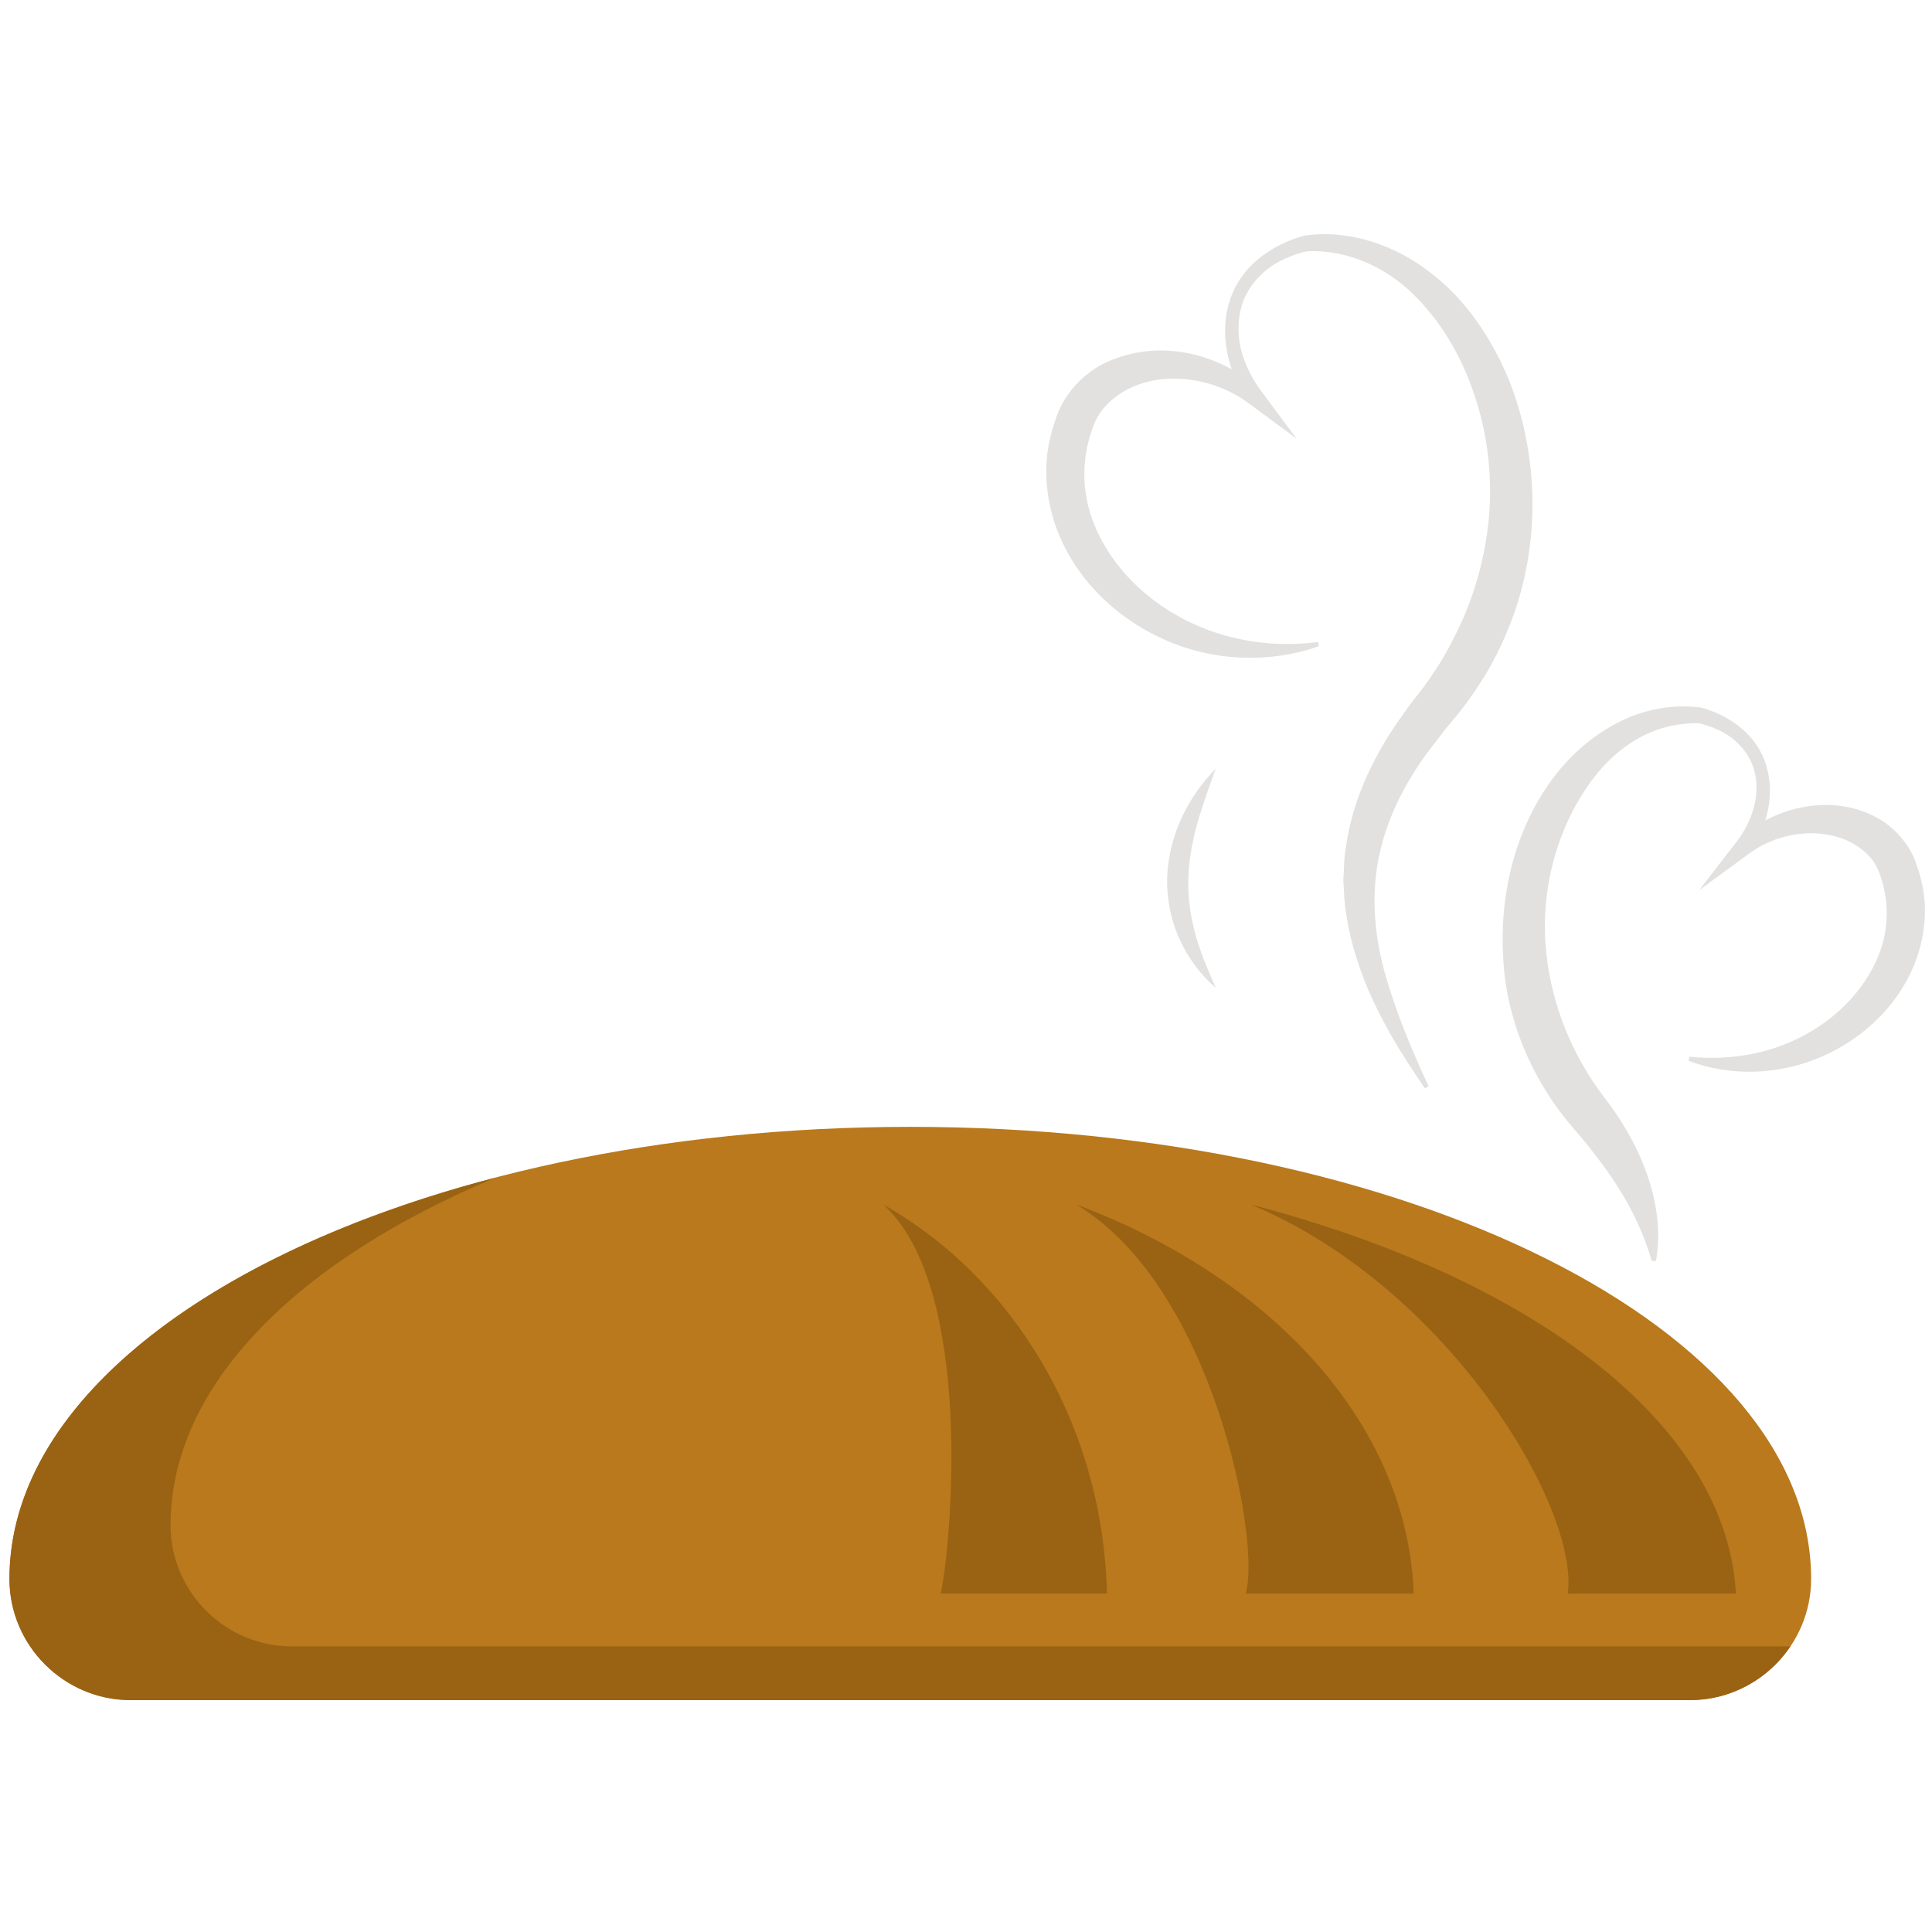 <svg xmlns="http://www.w3.org/2000/svg" xmlns:xlink="http://www.w3.org/1999/xlink" version="1.1" width="256" height="256" viewBox="0 0 256 256" xml:space="preserve">

<defs>
</defs>
<g style="stroke: none; stroke-width: 0; stroke-dasharray: none; stroke-linecap: butt; stroke-linejoin: miter; stroke-miterlimit: 10; fill: none; fill-rule: nonzero; opacity: 1;" transform="translate(1.408 1.408) scale(2.82 2.82)" >
	<path d="M 61.474 29.863 c -2.288 0.813 -4.97 0.729 -7.296 -0.324 c -2.309 -1.035 -4.34 -2.993 -5.155 -5.567 c -0.397 -1.274 -0.493 -2.686 -0.15 -4.002 c 0.078 -0.336 0.178 -0.624 0.296 -0.961 c 0.119 -0.335 0.302 -0.674 0.516 -0.972 c 0.426 -0.605 0.992 -1.093 1.618 -1.424 c 2.563 -1.288 5.527 -0.515 7.384 1.183 l -0.604 0.555 c -0.832 -1.353 -1.314 -3.056 -0.82 -4.65 c 0.231 -0.789 0.72 -1.498 1.35 -2.017 c 0.626 -0.527 1.373 -0.889 2.148 -1.106 l 0.011 -0.003 l 0.046 -0.007 c 2.078 -0.294 4.241 0.449 5.894 1.741 c 1.688 1.286 2.876 3.101 3.683 5.023 c 1.543 3.88 1.504 8.421 -0.261 12.259 c -0.42 0.965 -0.959 1.874 -1.572 2.721 c -0.299 0.434 -0.623 0.834 -0.954 1.222 c -0.35 0.404 -0.572 0.747 -0.876 1.117 c -1.132 1.48 -1.998 3.142 -2.397 4.917 c -0.41 1.773 -0.292 3.674 0.201 5.521 c 0.503 1.847 1.26 3.663 2.093 5.451 l -0.173 0.1 c -1.129 -1.623 -2.174 -3.334 -2.908 -5.231 c -0.348 -0.953 -0.657 -1.941 -0.791 -2.977 c -0.1 -0.513 -0.1 -1.041 -0.135 -1.567 c 0.036 -0.524 0.02 -1.061 0.125 -1.58 c 0.292 -2.114 1.209 -4.074 2.373 -5.783 c 0.292 -0.414 0.62 -0.889 0.902 -1.241 c 0.298 -0.37 0.581 -0.745 0.828 -1.131 c 0.522 -0.763 0.948 -1.58 1.331 -2.413 c 0.748 -1.674 1.195 -3.479 1.312 -5.315 c 0.106 -1.836 -0.143 -3.703 -0.749 -5.446 c -0.59 -1.746 -1.55 -3.381 -2.87 -4.66 c -1.315 -1.274 -3.112 -2.084 -4.989 -1.987 l 0.057 -0.01 c -0.697 0.162 -1.371 0.437 -1.924 0.877 c -0.546 0.44 -0.98 1.027 -1.176 1.704 c -0.195 0.675 -0.19 1.403 -0.017 2.092 c 0.186 0.687 0.514 1.337 0.943 1.914 l 1.659 2.23 l -2.264 -1.675 c -1.797 -1.33 -4.378 -1.55 -6.047 -0.43 c -0.403 0.276 -0.754 0.601 -0.99 0.995 c -0.126 0.196 -0.209 0.397 -0.293 0.624 c -0.075 0.228 -0.17 0.508 -0.222 0.756 c -0.231 1.011 -0.212 2.071 0.074 3.086 c 0.584 2.036 2.129 3.814 4.071 4.92 c 1.945 1.124 4.305 1.584 6.67 1.276 L 61.474 29.863 z" style="stroke: none; stroke-width: 1; stroke-dasharray: none; stroke-linecap: butt; stroke-linejoin: miter; stroke-miterlimit: 10; fill: rgb(226,225,224); fill-rule: nonzero; opacity: 1;" transform=" matrix(1 0 0 1 0 0) " stroke-linecap="round" />
	<path d="M 78.884 49.151 c 2.032 0.212 4.03 -0.189 5.67 -1.162 c 1.638 -0.952 2.927 -2.464 3.411 -4.17 c 0.236 -0.852 0.248 -1.735 0.058 -2.579 c -0.042 -0.206 -0.124 -0.445 -0.185 -0.633 c -0.069 -0.187 -0.133 -0.35 -0.235 -0.51 c -0.189 -0.322 -0.473 -0.59 -0.804 -0.82 c -1.368 -0.929 -3.547 -0.813 -5.085 0.313 l -2.369 1.735 l 1.765 -2.29 c 0.739 -0.959 1.147 -2.231 0.802 -3.387 c -0.165 -0.572 -0.533 -1.067 -0.995 -1.438 c -0.468 -0.371 -1.041 -0.6 -1.632 -0.735 l 0.057 0.01 c -1.239 -0.034 -2.444 0.352 -3.424 1.067 c -0.99 0.703 -1.756 1.686 -2.352 2.741 c -1.183 2.127 -1.676 4.647 -1.401 7.059 c 0.273 2.421 1.201 4.712 2.693 6.683 c 1.634 2.082 2.934 4.967 2.456 7.711 l -0.2 0.011 c -0.744 -2.579 -2.192 -4.525 -3.876 -6.469 c -1.786 -2.145 -2.968 -4.926 -3.105 -7.765 c -0.176 -2.823 0.472 -5.725 2.07 -8.08 c 0.797 -1.17 1.85 -2.188 3.103 -2.875 c 1.242 -0.703 2.71 -1.006 4.102 -0.822 l 0.044 0.006 l 0.014 0.004 c 0.67 0.19 1.315 0.506 1.857 0.964 c 0.546 0.451 0.968 1.067 1.169 1.751 c 0.429 1.382 0.016 2.856 -0.695 4.031 l -0.604 -0.555 c 0.81 -0.743 1.835 -1.287 2.959 -1.506 c 1.117 -0.228 2.354 -0.143 3.464 0.437 c 0.55 0.29 1.052 0.718 1.431 1.252 c 0.189 0.262 0.354 0.563 0.458 0.857 c 0.104 0.297 0.19 0.544 0.259 0.838 c 0.302 1.149 0.214 2.384 -0.134 3.494 c -0.715 2.244 -2.49 3.934 -4.495 4.816 c -2.019 0.892 -4.342 0.958 -6.296 0.209 L 78.884 49.151 z" style="stroke: none; stroke-width: 1; stroke-dasharray: none; stroke-linecap: butt; stroke-linejoin: miter; stroke-miterlimit: 10; fill: rgb(226,225,224); fill-rule: nonzero; opacity: 1;" transform=" matrix(1 0 0 1 0 0) " stroke-linecap="round" />
	<path d="M 56.628 45.919 c -0.716 -0.616 -1.299 -1.397 -1.699 -2.283 c -0.409 -0.882 -0.604 -1.875 -0.589 -2.861 c 0.064 -1.986 0.97 -3.825 2.288 -5.158 c -0.649 1.767 -1.255 3.451 -1.288 5.184 c -0.03 0.861 0.093 1.719 0.32 2.569 C 55.892 44.221 56.244 45.054 56.628 45.919 z" style="stroke: none; stroke-width: 1; stroke-dasharray: none; stroke-linecap: butt; stroke-linejoin: miter; stroke-miterlimit: 10; fill: rgb(226,225,224); fill-rule: nonzero; opacity: 1;" transform=" matrix(1 0 0 1 0 0) " stroke-linecap="round" />
	<path d="M 42.273 52.449 c -23.377 0 -42.328 9.51 -42.328 21.241 c 0 3.132 2.563 5.695 5.695 5.695 h 73.266 c 3.132 0 5.695 -2.563 5.695 -5.695 C 84.602 61.959 65.651 52.449 42.273 52.449 z" style="stroke: none; stroke-width: 1; stroke-dasharray: none; stroke-linecap: butt; stroke-linejoin: miter; stroke-miterlimit: 10; fill: rgb(185,121,28); fill-rule: nonzero; opacity: 1;" transform=" matrix(1 0 0 1 0 0) " stroke-linecap="round" />
	<path d="M 13.21 76.862 c -3.132 0 -5.695 -2.563 -5.695 -5.695 c 0 -6.565 5.937 -12.432 15.26 -16.328 c -13.562 3.54 -22.83 10.65 -22.83 18.851 c 0 3.132 2.563 5.695 5.695 5.695 h 73.266 c 1.96 0 3.697 -1.004 4.722 -2.523 H 13.21 z" style="stroke: none; stroke-width: 1; stroke-dasharray: none; stroke-linecap: butt; stroke-linejoin: miter; stroke-miterlimit: 10; fill: rgb(153,99,19); fill-rule: nonzero; opacity: 1;" transform=" matrix(1 0 0 1 0 0) " stroke-linecap="round" />
	<path d="M 73.167 74.382 h 7.899 c -0.42 -7.959 -9.544 -14.826 -22.79 -18.283 C 67.599 59.996 73.722 70.397 73.167 74.382 z" style="stroke: none; stroke-width: 1; stroke-dasharray: none; stroke-linecap: butt; stroke-linejoin: miter; stroke-miterlimit: 10; fill: rgb(153,99,19); fill-rule: nonzero; opacity: 1;" transform=" matrix(1 0 0 1 0 0) " stroke-linecap="round" />
	<path d="M 58.028 74.382 h 7.899 c -0.292 -7.959 -6.639 -14.826 -15.853 -18.283 C 56.559 59.996 58.775 72.103 58.028 74.382 z" style="stroke: none; stroke-width: 1; stroke-dasharray: none; stroke-linecap: butt; stroke-linejoin: miter; stroke-miterlimit: 10; fill: rgb(153,99,19); fill-rule: nonzero; opacity: 1;" transform=" matrix(1 0 0 1 0 0) " stroke-linecap="round" />
	<path d="M 43.704 74.382 h 7.81 c -0.194 -7.959 -4.402 -14.826 -10.51 -18.283 C 45.304 59.996 44.2 72.103 43.704 74.382 z" style="stroke: none; stroke-width: 1; stroke-dasharray: none; stroke-linecap: butt; stroke-linejoin: miter; stroke-miterlimit: 10; fill: rgb(153,99,19); fill-rule: nonzero; opacity: 1;" transform=" matrix(1 0 0 1 0 0) " stroke-linecap="round" />
</g>
</svg>